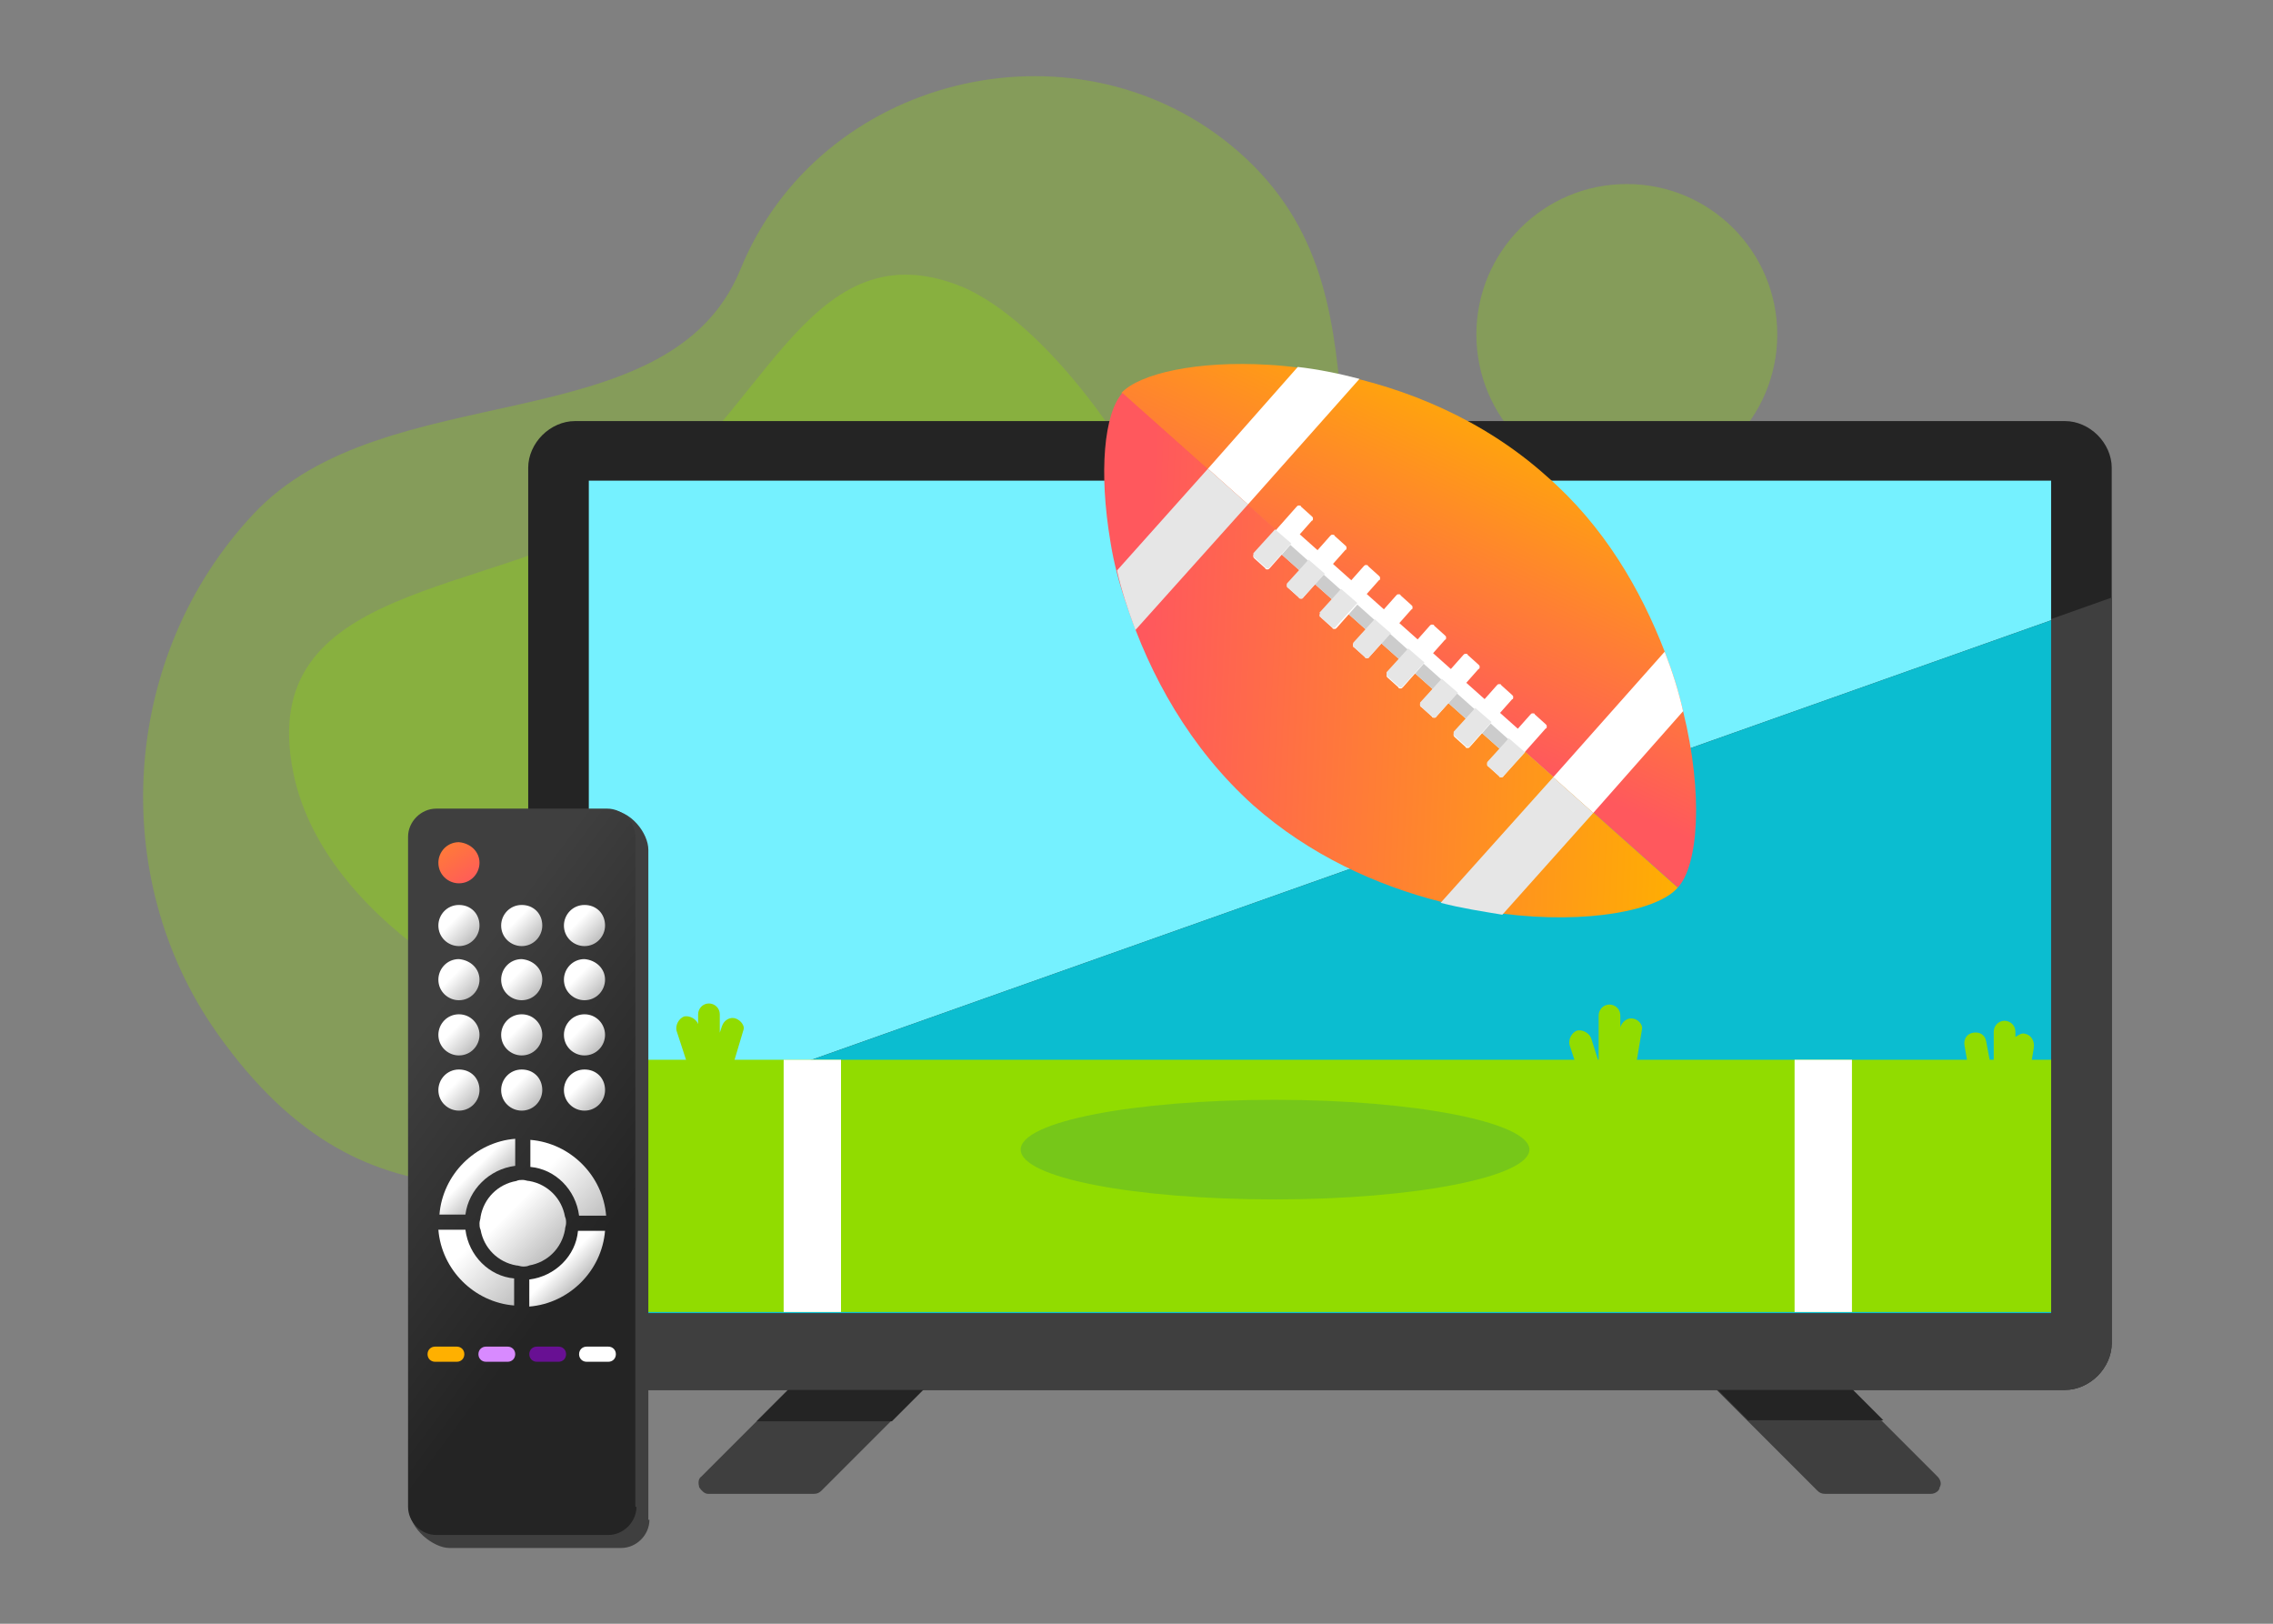 <?xml version="1.0" encoding="utf-8"?>
<!-- Generator: Adobe Illustrator 24.2.1, SVG Export Plug-In . SVG Version: 6.00 Build 0)  -->
<svg version="1.1" id="Layer_1" xmlns="http://www.w3.org/2000/svg" xmlns:xlink="http://www.w3.org/1999/xlink" x="0px" y="0px"
	 viewBox="0 0 210 150" style="enable-background:new 0 0 210 150;" xml:space="preserve">
<rect x="0" y="0" width="210" height="150" fill="#808080" stroke="none"/>
<style type="text/css">
	.st0{fill:none;}
	.st1{opacity:0.3;fill:#91DC00;}
	.st2{fill:#3F3F3F;}
	.st3{fill:#242424;}
	.st4{fill:#75F1FF;}
	.st5{fill:#0BBDD0;}
	.st6{fill:#91DC00;}
	.st7{fill:#FFFFFF;}
	.st8{opacity:0.2;fill:#0E7581;}
	.st9{fill:url(#SVGID_1_);}
	.st10{fill:url(#SVGID_2_);}
	.st11{fill:#E6E6E6;}
	.st12{fill:#CCCCCC;}
	.st13{fill:url(#SVGID_3_);}
	.st14{fill:url(#SVGID_4_);}
	.st15{fill:url(#SVGID_5_);}
	.st16{fill:url(#SVGID_6_);}
	.st17{fill:url(#SVGID_7_);}
	.st18{fill:url(#SVGID_8_);}
	.st19{fill:url(#SVGID_9_);}
	.st20{fill:url(#SVGID_10_);}
	.st21{fill:url(#SVGID_11_);}
	.st22{fill:url(#SVGID_12_);}
	.st23{fill:url(#SVGID_13_);}
	.st24{fill:url(#SVGID_14_);}
	.st25{fill:url(#SVGID_15_);}
	.st26{fill:url(#SVGID_16_);}
	.st27{fill:url(#SVGID_17_);}
	.st28{fill:url(#SVGID_18_);}
	.st29{fill:url(#SVGID_19_);}
	.st30{fill:url(#SVGID_20_);}
	.st31{fill:url(#SVGID_21_);}
	.st32{fill:#FFB000;}
	.st33{fill:#D88AFF;}
	.st34{fill:#681093;}
</style>
<rect class="st0" width="210" height="150"/>
<g>
	<g>
		<circle class="st1" cx="150.3" cy="30.9" r="13.9"/>
		<path class="st1" d="M68.4,24.9c-6.6,16.1-32.9,9.6-45,22.6c-12.2,13-13.6,33.5-3.3,48c14.1,19.9,29.6,13.4,49.2,11.5
			c17.9-1.7,18.5,9.7,33.8,16c15.7,6.5,34.3,0.1,42.5-14.9c11.3-20.8-1.2-32.4-13.7-46.1c-13.6-14.9-1.6-35-18.2-48.6
			C99,1.4,75.7,7,68.4,24.9z"/>
		<path class="st1" d="M107.8,90.9c17.7-19.5-5.4-59.4-19.4-64.6c-14-5.2-17.9,12.8-30.5,20.9c-12.6,8-34.4,6.5-30.8,24.2
			C32.3,96.8,89.1,111.6,107.8,90.9z"/>
	</g>
	<g>
		<g>
			<path class="st2" d="M178.4,138h-9.8c-0.3,0-0.5-0.1-0.7-0.3l-20-20c-0.4-0.4-0.4-1,0-1.3l4.9-4.9c0.4-0.4,1-0.4,1.3,0l24.9,24.9
				c0.3,0.3,0.4,0.7,0.2,1C179.2,137.7,178.8,138,178.4,138z"/>
		</g>
		<g>
			<path class="st2" d="M64.6,137.4c-0.1-0.4-0.1-0.8,0.2-1l24.9-24.9c0.4-0.4,1-0.4,1.3,0l4.9,4.9c0.4,0.4,0.4,1,0,1.3l-20,20
				c-0.2,0.2-0.4,0.3-0.7,0.3h-9.8C65.1,138,64.8,137.7,64.6,137.4z"/>
		</g>
		<g>
			<path class="st3" d="M152.9,111.5l-4.9,4.9c-0.4,0.4-0.4,1,0,1.3l13.5,13.5H174l-19.8-19.8C153.9,111.1,153.3,111.1,152.9,111.5z
				"/>
			<path class="st3" d="M95.9,116.4l-4.9-4.9c-0.4-0.4-1-0.4-1.3,0l-19.8,19.8h12.5l13.5-13.5C96.3,117.4,96.3,116.8,95.9,116.4z"/>
		</g>
		<path class="st3" d="M193.8,40.2c-0.8-0.8-1.9-1.3-3-1.3H53.1c-1.1,0-2.2,0.5-3,1.3c-0.8,0.8-1.3,1.9-1.3,3v80.9
			c0,1.1,0.5,2.2,1.3,3c0.8,0.8,1.9,1.3,3,1.3h137.7c1.1,0,2.2-0.5,3-1.3c0.8-0.8,1.3-1.9,1.3-3V43.2
			C195.1,42.1,194.6,41,193.8,40.2z"/>
		<g>
			<path class="st2" d="M50.1,127.1c0.8,0.8,1.9,1.3,3,1.3h137.7c1.1,0,2.2-0.5,3-1.3c0.8-0.8,1.3-1.9,1.3-3V55.2L48.9,107.1v17
				C48.9,125.2,49.3,126.3,50.1,127.1z"/>
		</g>
		<g>
			<polygon class="st4" points="189.5,44.4 54.4,44.4 54.4,105.2 189.5,57.3 			"/>
			<polygon class="st5" points="189.5,121.3 189.5,57.3 54.4,105.2 54.4,121.3 			"/>
		</g>
		<g>
			<path class="st6" d="M68,94.1c-0.5-0.2-1.1,0.1-1.3,0.7l-0.2,0.6v-1.7c0-0.6-0.5-1-1-1c-0.6,0-1,0.5-1,1v0.9l0,0
				c-0.2-0.5-0.8-0.8-1.3-0.7c-0.5,0.2-0.8,0.8-0.7,1.3l1.6,4.9c0.1,0.4,0.5,0.7,1,0.7c0.1,0,0.2,0,0.3-0.1c0.2-0.1,0.3-0.1,0.4-0.3
				c0.1,0,0.1,0.1,0.2,0.1c0.1,0,0.2,0,0.3,0c0.4,0,0.8-0.3,1-0.7l1.4-4.7C68.8,94.8,68.5,94.3,68,94.1z"/>
			<path class="st6" d="M150.9,94.1c-0.5-0.1-1,0.2-1.2,0.8v-1.1c0-0.6-0.5-1-1-1c-0.6,0-1,0.5-1,1v4.3l-0.7-2.2
				c-0.2-0.5-0.8-0.8-1.3-0.7c-0.5,0.2-0.8,0.8-0.7,1.3l1.6,4.9c0.1,0.4,0.5,0.7,1,0.7c0.1,0,0.2,0,0.3-0.1c0.5-0.2,0.8-0.8,0.7-1.3
				l-0.2-0.6c0.1,0,0.2,0.1,0.3,0.1c0.1,0,0.2,0,0.3-0.1c0.1,0.3,0.4,0.5,0.7,0.6c0.1,0,0.1,0,0.2,0c0.5,0,0.9-0.4,1-0.8l0.8-4.8
				C151.8,94.7,151.4,94.2,150.9,94.1z"/>
			<path class="st6" d="M187.1,95.5c-0.3-0.1-0.6,0.1-0.9,0.3v-0.5c0-0.6-0.5-1-1-1c-0.6,0-1,0.5-1,1v4.6l-0.7-3.7
				c-0.1-0.6-0.6-0.9-1.2-0.8c-0.6,0.1-0.9,0.6-0.8,1.2l0.9,5.1c0.1,0.5,0.5,0.8,1,0.8c0.1,0,0.1,0,0.2,0c0.5-0.1,0.8-0.5,0.8-0.9
				c0.2,0.2,0.5,0.4,0.8,0.4c0,0,0,0,0.1,0c0.2,0.2,0.4,0.4,0.6,0.4c0.1,0,0.1,0,0.2,0c0.5,0,0.9-0.4,1-0.8l0.8-4.8
				C188,96.1,187.6,95.6,187.1,95.5z"/>
		</g>
		<rect x="54.4" y="97.9" class="st6" width="135.1" height="23.3"/>
		<rect x="72.4" y="97.9" class="st7" width="5.3" height="23.3"/>
		<rect x="165.8" y="97.9" class="st7" width="5.3" height="23.3"/>
		<path class="st8" d="M141.3,106.2c0,2.5-10.5,4.6-23.5,4.6c-13,0-23.5-2-23.5-4.6s10.5-4.6,23.5-4.6
			C130.8,101.6,141.3,103.7,141.3,106.2z"/>
		<g>
			<g>
				
					<linearGradient id="SVGID_1_" gradientUnits="userSpaceOnUse" x1="308.611" y1="325.721" x2="317.434" y2="355.267" gradientTransform="matrix(0.746 0.665 -0.665 0.746 126.585 -412.119)">
					<stop  offset="0" style="stop-color:#FFB000"/>
					<stop  offset="1" style="stop-color:#FF585D"/>
				</linearGradient>
				<path class="st9" d="M155.5,65.7c-0.4-1.8-1-3.7-1.7-5.5c-2.2-5.7-5.6-11.6-10.9-16.2c-5.9-5.3-13.1-8.2-19.7-9.5
					c-2.1-0.4-4.1-0.7-6-0.8c-6.6-0.4-11.9,0.8-13.6,2.6L155,82C156.9,80,157.4,73.4,155.5,65.7z"/>
				
					<linearGradient id="SVGID_2_" gradientUnits="userSpaceOnUse" x1="338.246" y1="333.669" x2="298.44" y2="366.088" gradientTransform="matrix(0.746 0.665 -0.665 0.746 126.585 -412.119)">
					<stop  offset="0" style="stop-color:#FFB000"/>
					<stop  offset="1" style="stop-color:#FF585D"/>
				</linearGradient>
				<path class="st10" d="M155,82c0,0-51.3-45.7-51.3-45.7c-1.7,1.9-2.2,7.3-1.1,13.8c0.3,1.9,0.8,3.8,1.5,5.8
					c2.1,6.4,5.8,13.2,11.7,18.5c5.2,4.6,11.4,7.4,17.3,8.9c1.9,0.5,3.9,0.8,5.7,1.1C146.7,85.4,153.2,84.1,155,82
					C155,82,155,82,155,82z"/>
				<path class="st7" d="M147.2,75.1l8.3-9.4c-0.4-1.8-1-3.7-1.7-5.5l-10.3,11.6L147.2,75.1z"/>
				<path class="st11" d="M143.5,71.8l-10.4,11.6c1.9,0.5,3.9,0.8,5.7,1.1l8.4-9.4L143.5,71.8z"/>
				<path class="st7" d="M111.6,43.3l8.3-9.4c1.8,0.2,3.8,0.6,5.7,1.1l-10.3,11.6L111.6,43.3z"/>
				<path class="st11" d="M115.3,46.6l-10.4,11.6c-0.7-1.9-1.3-3.7-1.7-5.5l8.4-9.4L115.3,46.6z"/>
			</g>
			
				<rect x="128.1" y="44.6" transform="matrix(0.665 -0.746 0.746 0.665 -0.901 116.359)" class="st7" width="2.5" height="29.1"/>
			<g>
				
					<rect x="128.3" y="45.1" transform="matrix(0.665 -0.746 0.746 0.665 -1.387 116.205)" class="st12" width="1.2" height="29.1"/>
			</g>
			<g>
				<path class="st7" d="M115.9,51.6c-0.1-0.1-0.1-0.1-0.1-0.2l0,0c0-0.1,0-0.2,0.1-0.2l3.9-4.4c0.1-0.1,0.1-0.1,0.2-0.1l0,0
					c0.1,0,0.2,0,0.2,0.1l0,0l1,0.9c0.1,0.1,0.1,0.1,0.1,0.2l0,0c0,0.1,0,0.2-0.1,0.2l0,0l-3.9,4.4c-0.1,0.1-0.1,0.1-0.2,0.1l0,0
					c-0.1,0-0.2,0-0.2-0.1L115.9,51.6z"/>
				<path class="st7" d="M119,54.3c-0.1-0.1-0.1-0.1-0.1-0.2l0,0c0-0.1,0-0.2,0.1-0.2l0,0l3.9-4.4c0.1-0.1,0.1-0.1,0.2-0.1l0,0
					c0.1,0,0.2,0,0.2,0.1l0,0l1,0.9c0.1,0.1,0.1,0.1,0.1,0.2l0,0c0,0.1,0,0.2-0.1,0.2l0,0l-3.9,4.4c-0.1,0.1-0.1,0.1-0.2,0.1l0,0
					c-0.1,0-0.2,0-0.2-0.1L119,54.3z"/>
				<path class="st7" d="M122.1,57.1c-0.1-0.1-0.1-0.1-0.1-0.2l0,0c0-0.1,0-0.2,0.1-0.2l0,0l3.9-4.4c0.1-0.1,0.1-0.1,0.2-0.1l0,0
					c0.1,0,0.2,0,0.2,0.1l0,0l1,0.9c0.1,0.1,0.1,0.1,0.1,0.2l0,0c0,0.1,0,0.2-0.1,0.2l0,0l-3.9,4.4c-0.1,0.1-0.1,0.1-0.2,0.1l0,0
					c-0.1,0-0.2,0-0.2-0.1l0,0L122.1,57.1z"/>
				<path class="st7" d="M125.1,59.8c-0.1-0.1-0.1-0.1-0.1-0.2l0,0c0-0.1,0-0.2,0.1-0.2l3.9-4.4c0.1-0.1,0.1-0.1,0.2-0.1l0,0
					c0.1,0,0.2,0,0.2,0.1l1,0.9c0.1,0.1,0.1,0.1,0.1,0.2l0,0c0,0.1,0,0.2-0.1,0.2l-3.9,4.4c-0.1,0.1-0.1,0.1-0.2,0.1l0,0
					c-0.1,0-0.2,0-0.2-0.1L125.1,59.8z"/>
				<path class="st7" d="M128.2,62.6c-0.1-0.1-0.1-0.1-0.1-0.2l0,0c0-0.1,0-0.2,0.1-0.2l3.9-4.4c0.1-0.1,0.1-0.1,0.2-0.1l0,0
					c0.1,0,0.2,0,0.2,0.1l1,0.9c0.1,0.1,0.1,0.1,0.1,0.2l0,0c0,0.1,0,0.2-0.1,0.2l-3.9,4.4c-0.1,0.1-0.1,0.1-0.2,0.1l0,0
					c-0.1,0-0.2,0-0.2-0.1L128.2,62.6z"/>
				<path class="st7" d="M131.3,65.3c-0.1-0.1-0.1-0.1-0.1-0.2l0,0c0-0.1,0-0.2,0.1-0.2l0,0l3.9-4.4c0.1-0.1,0.1-0.1,0.2-0.1l0,0
					c0.1,0,0.2,0,0.2,0.1l0,0l1,0.9c0.1,0.1,0.1,0.1,0.1,0.2l0,0c0,0.1,0,0.2-0.1,0.2l0,0l-3.9,4.4c-0.1,0.1-0.1,0.1-0.2,0.1l0,0
					c-0.1,0-0.2,0-0.2-0.1l0,0L131.3,65.3L131.3,65.3z"/>
				<path class="st7" d="M134.4,68.1c-0.1-0.1-0.1-0.1-0.1-0.2l0,0c0-0.1,0-0.2,0.1-0.2l0,0l3.9-4.4c0.1-0.1,0.1-0.1,0.2-0.1l0,0
					c0.1,0,0.2,0,0.2,0.1l0,0l1,0.9c0.1,0.1,0.1,0.1,0.1,0.2l0,0c0,0.1,0,0.2-0.1,0.2l0,0l-3.9,4.4c-0.1,0.1-0.1,0.1-0.2,0.1l0,0
					c-0.1,0-0.2,0-0.2-0.1l0,0L134.4,68.1L134.4,68.1z"/>
				<path class="st7" d="M137.5,70.8c-0.1-0.1-0.1-0.1-0.1-0.2l0,0c0-0.1,0-0.2,0.1-0.2l0,0l3.9-4.4c0.1-0.1,0.1-0.1,0.2-0.1l0,0
					c0.1,0,0.2,0,0.2,0.1l0,0l1,0.9c0.1,0.1,0.1,0.1,0.1,0.2l0,0c0,0.1,0,0.2-0.1,0.2l0,0l-3.9,4.4c-0.1,0.1-0.1,0.1-0.2,0.1l0,0
					c-0.1,0-0.2,0-0.2-0.1l0,0L137.5,70.8L137.5,70.8z"/>
			</g>
			<g>
				<path class="st11" d="M115.8,51.3c0,0.1,0,0.2,0.1,0.2l1,0.9c0.1,0.1,0.2,0.1,0.2,0.1c0.1,0,0.2,0,0.2-0.1l2-2.2l-1.5-1.3
					l-2,2.2C115.8,51.2,115.8,51.2,115.8,51.3z"/>
				<path class="st11" d="M118.9,54.1c0,0.1,0,0.2,0.1,0.2l1,0.9c0.1,0.1,0.2,0.1,0.2,0.1c0.1,0,0.2,0,0.2-0.1l2-2.2l-1.5-1.3
					l-2,2.2C118.9,53.9,118.9,54,118.9,54.1z"/>
				<path class="st11" d="M121.9,56.8c0,0.1,0,0.2,0.1,0.2l1,0.9c0.1,0.1,0.2,0.1,0.2,0.1c0.1,0,0.2,0,0.2-0.1l2-2.2l-1.5-1.3
					l-2,2.2C122,56.7,121.9,56.7,121.9,56.8z"/>
				<path class="st11" d="M125,59.6c0,0.1,0,0.2,0.1,0.2l1,0.9c0.1,0.1,0.2,0.1,0.2,0.1c0.1,0,0.2,0,0.2-0.1l2-2.2l-1.5-1.3l-2,2.2
					C125.1,59.4,125,59.5,125,59.6z"/>
				<path class="st11" d="M128.1,62.3c0,0.1,0,0.2,0.1,0.2l1,0.9c0.1,0.1,0.2,0.1,0.2,0.1c0.1,0,0.2,0,0.2-0.1l2-2.2l-1.5-1.3
					l-2,2.2C128.1,62.2,128.1,62.2,128.1,62.3z"/>
				<path class="st11" d="M131.2,65.1c0,0.1,0,0.2,0.1,0.2l1,0.9c0.1,0.1,0.2,0.1,0.2,0.1c0.1,0,0.2,0,0.2-0.1l2-2.2l-1.5-1.3
					l-2,2.2C131.2,64.9,131.2,65,131.2,65.1z"/>
				<path class="st11" d="M134.3,67.8c0,0.1,0,0.2,0.1,0.2l1,0.9c0.1,0.1,0.1,0.1,0.2,0.1c0.1,0,0.2,0,0.2-0.1l2-2.2l-1.5-1.3
					l-2,2.2C134.3,67.7,134.3,67.7,134.3,67.8z"/>
				<path class="st11" d="M137.4,70.6c0,0.1,0,0.2,0.1,0.2l1,0.9c0.1,0.1,0.2,0.1,0.2,0.1c0.1,0,0.2,0,0.2-0.1l2-2.2l-1.5-1.3
					l-2,2.2C137.4,70.4,137.4,70.5,137.4,70.6z"/>
			</g>
		</g>
	</g>
	<g>
		<g>
			<path class="st2" d="M60,140.4c0,1.4-1.2,2.6-2.6,2.6H41.5c-1.4,0-3.7-1.7-3.7-3.7V77.4c0-1.4,1.2-2.6,2.6-2.6h15.8
				c2.1,0,3.7,2.2,3.7,3.7V140.4z"/>
			<linearGradient id="SVGID_3_" gradientUnits="userSpaceOnUse" x1="55.998" y1="114.037" x2="35.86" y2="98.979">
				<stop  offset="0" style="stop-color:#242424"/>
				<stop  offset="1" style="stop-color:#3F3F3F"/>
			</linearGradient>
			<path class="st13" d="M58.8,139.2c0,1.4-1.2,2.6-2.6,2.6H40.3c-1.4,0-2.6-1.2-2.6-2.6V77.3c0-1.4,1.2-2.6,2.6-2.6h15.8
				c1.4,0,2.6,1.2,2.6,2.6V139.2z"/>
			<linearGradient id="SVGID_4_" gradientUnits="userSpaceOnUse" x1="37.464" y1="71.835" x2="43.844" y2="81.899">
				<stop  offset="0" style="stop-color:#FFB000"/>
				<stop  offset="1" style="stop-color:#FF585D"/>
			</linearGradient>
			<path class="st14" d="M44.3,79.7c0,1-0.8,1.9-1.9,1.9c-1,0-1.9-0.8-1.9-1.9c0-1,0.8-1.9,1.9-1.9C43.5,77.9,44.3,78.7,44.3,79.7z"
				/>
			<linearGradient id="SVGID_5_" gradientUnits="userSpaceOnUse" x1="41.147" y1="84.149" x2="43.765" y2="86.767">
				<stop  offset="0.306" style="stop-color:#FFFFFF"/>
				<stop  offset="1" style="stop-color:#BFBFBF"/>
			</linearGradient>
			<path class="st15" d="M44.3,85.5c0,1-0.8,1.9-1.9,1.9c-1,0-1.9-0.8-1.9-1.9c0-1,0.8-1.9,1.9-1.9C43.5,83.6,44.3,84.4,44.3,85.5z"
				/>
			<linearGradient id="SVGID_6_" gradientUnits="userSpaceOnUse" x1="46.961" y1="84.149" x2="49.579" y2="86.767">
				<stop  offset="0.306" style="stop-color:#FFFFFF"/>
				<stop  offset="1" style="stop-color:#BFBFBF"/>
			</linearGradient>
			<path class="st16" d="M50.1,85.5c0,1-0.8,1.9-1.9,1.9c-1,0-1.9-0.8-1.9-1.9c0-1,0.8-1.9,1.9-1.9C49.3,83.6,50.1,84.4,50.1,85.5z"
				/>
			<linearGradient id="SVGID_7_" gradientUnits="userSpaceOnUse" x1="52.775" y1="84.149" x2="55.393" y2="86.767">
				<stop  offset="0.306" style="stop-color:#FFFFFF"/>
				<stop  offset="1" style="stop-color:#BFBFBF"/>
			</linearGradient>
			<path class="st17" d="M55.9,85.5c0,1-0.8,1.9-1.9,1.9c-1,0-1.9-0.8-1.9-1.9c0-1,0.8-1.9,1.9-1.9C55.1,83.6,55.9,84.4,55.9,85.5z"
				/>
			<linearGradient id="SVGID_8_" gradientUnits="userSpaceOnUse" x1="41.147" y1="89.216" x2="43.765" y2="91.834">
				<stop  offset="0.306" style="stop-color:#FFFFFF"/>
				<stop  offset="1" style="stop-color:#BFBFBF"/>
			</linearGradient>
			<path class="st18" d="M44.3,90.5c0,1-0.8,1.9-1.9,1.9c-1,0-1.9-0.8-1.9-1.9c0-1,0.8-1.9,1.9-1.9C43.5,88.7,44.3,89.5,44.3,90.5z"
				/>
			<linearGradient id="SVGID_9_" gradientUnits="userSpaceOnUse" x1="46.961" y1="89.216" x2="49.579" y2="91.834">
				<stop  offset="0.306" style="stop-color:#FFFFFF"/>
				<stop  offset="1" style="stop-color:#BFBFBF"/>
			</linearGradient>
			<path class="st19" d="M50.1,90.5c0,1-0.8,1.9-1.9,1.9c-1,0-1.9-0.8-1.9-1.9c0-1,0.8-1.9,1.9-1.9C49.3,88.7,50.1,89.5,50.1,90.5z"
				/>
			<linearGradient id="SVGID_10_" gradientUnits="userSpaceOnUse" x1="52.775" y1="89.216" x2="55.393" y2="91.834">
				<stop  offset="0.306" style="stop-color:#FFFFFF"/>
				<stop  offset="1" style="stop-color:#BFBFBF"/>
			</linearGradient>
			<path class="st20" d="M55.9,90.5c0,1-0.8,1.9-1.9,1.9c-1,0-1.9-0.8-1.9-1.9c0-1,0.8-1.9,1.9-1.9C55.1,88.7,55.9,89.5,55.9,90.5z"
				/>
			<linearGradient id="SVGID_11_" gradientUnits="userSpaceOnUse" x1="41.147" y1="94.283" x2="43.765" y2="96.901">
				<stop  offset="0.306" style="stop-color:#FFFFFF"/>
				<stop  offset="1" style="stop-color:#BFBFBF"/>
			</linearGradient>
			<path class="st21" d="M44.3,95.6c0,1-0.8,1.9-1.9,1.9c-1,0-1.9-0.8-1.9-1.9c0-1,0.8-1.9,1.9-1.9C43.5,93.7,44.3,94.6,44.3,95.6z"
				/>
			<linearGradient id="SVGID_12_" gradientUnits="userSpaceOnUse" x1="46.961" y1="94.283" x2="49.579" y2="96.901">
				<stop  offset="0.306" style="stop-color:#FFFFFF"/>
				<stop  offset="1" style="stop-color:#BFBFBF"/>
			</linearGradient>
			<path class="st22" d="M50.1,95.6c0,1-0.8,1.9-1.9,1.9c-1,0-1.9-0.8-1.9-1.9c0-1,0.8-1.9,1.9-1.9C49.3,93.7,50.1,94.6,50.1,95.6z"
				/>
			<linearGradient id="SVGID_13_" gradientUnits="userSpaceOnUse" x1="52.775" y1="94.283" x2="55.393" y2="96.901">
				<stop  offset="0.306" style="stop-color:#FFFFFF"/>
				<stop  offset="1" style="stop-color:#BFBFBF"/>
			</linearGradient>
			<path class="st23" d="M55.9,95.6c0,1-0.8,1.9-1.9,1.9c-1,0-1.9-0.8-1.9-1.9c0-1,0.8-1.9,1.9-1.9C55.1,93.7,55.9,94.6,55.9,95.6z"
				/>
			<linearGradient id="SVGID_14_" gradientUnits="userSpaceOnUse" x1="41.147" y1="99.35" x2="43.765" y2="101.968">
				<stop  offset="0.306" style="stop-color:#FFFFFF"/>
				<stop  offset="1" style="stop-color:#BFBFBF"/>
			</linearGradient>
			<path class="st24" d="M44.3,100.7c0,1-0.8,1.9-1.9,1.9c-1,0-1.9-0.8-1.9-1.9c0-1,0.8-1.9,1.9-1.9C43.5,98.8,44.3,99.6,44.3,100.7
				z"/>
			<linearGradient id="SVGID_15_" gradientUnits="userSpaceOnUse" x1="46.961" y1="99.35" x2="49.579" y2="101.968">
				<stop  offset="0.306" style="stop-color:#FFFFFF"/>
				<stop  offset="1" style="stop-color:#BFBFBF"/>
			</linearGradient>
			<path class="st25" d="M50.1,100.7c0,1-0.8,1.9-1.9,1.9c-1,0-1.9-0.8-1.9-1.9c0-1,0.8-1.9,1.9-1.9C49.3,98.8,50.1,99.6,50.1,100.7
				z"/>
			<linearGradient id="SVGID_16_" gradientUnits="userSpaceOnUse" x1="52.775" y1="99.35" x2="55.393" y2="101.968">
				<stop  offset="0.306" style="stop-color:#FFFFFF"/>
				<stop  offset="1" style="stop-color:#BFBFBF"/>
			</linearGradient>
			<path class="st26" d="M55.9,100.7c0,1-0.8,1.9-1.9,1.9c-1,0-1.9-0.8-1.9-1.9c0-1,0.8-1.9,1.9-1.9C55.1,98.8,55.9,99.6,55.9,100.7
				z"/>
			<linearGradient id="SVGID_17_" gradientUnits="userSpaceOnUse" x1="42.816" y1="107.494" x2="45.333" y2="110.011">
				<stop  offset="0.306" style="stop-color:#FFFFFF"/>
				<stop  offset="1" style="stop-color:#BFBFBF"/>
			</linearGradient>
			<path class="st27" d="M47.6,107.7v-2.5c-3.7,0.3-6.7,3.3-7,7H43C43.3,109.9,45.2,108,47.6,107.7z"/>
			<linearGradient id="SVGID_18_" gradientUnits="userSpaceOnUse" x1="40.556" y1="113.625" x2="47.593" y2="120.662">
				<stop  offset="0.306" style="stop-color:#FFFFFF"/>
				<stop  offset="1" style="stop-color:#BFBFBF"/>
			</linearGradient>
			<path class="st28" d="M43,113.6h-2.5c0.3,3.7,3.3,6.7,7,7v-2.5C45.2,117.9,43.3,116,43,113.6z"/>
			<linearGradient id="SVGID_19_" gradientUnits="userSpaceOnUse" x1="51.207" y1="115.885" x2="53.724" y2="118.403">
				<stop  offset="0.306" style="stop-color:#FFFFFF"/>
				<stop  offset="1" style="stop-color:#BFBFBF"/>
			</linearGradient>
			<path class="st29" d="M48.9,118.2v2.5c3.7-0.3,6.7-3.3,7-7h-2.5C53.2,116,51.3,117.9,48.9,118.2z"/>
			<linearGradient id="SVGID_20_" gradientUnits="userSpaceOnUse" x1="48.947" y1="105.234" x2="55.984" y2="112.271">
				<stop  offset="0.306" style="stop-color:#FFFFFF"/>
				<stop  offset="1" style="stop-color:#BFBFBF"/>
			</linearGradient>
			<path class="st30" d="M53.5,112.3H56c-0.3-3.7-3.3-6.7-7-7v2.5C51.3,108,53.2,109.9,53.5,112.3z"/>
			<linearGradient id="SVGID_21_" gradientUnits="userSpaceOnUse" x1="45.467" y1="110.145" x2="51.073" y2="115.751">
				<stop  offset="0.306" style="stop-color:#FFFFFF"/>
				<stop  offset="1" style="stop-color:#BFBFBF"/>
			</linearGradient>
			<path class="st31" d="M52.2,113.6c0-0.2,0.1-0.4,0.1-0.6v0c0-0.2,0-0.4-0.1-0.6c-0.3-1.7-1.6-3-3.3-3.3c-0.2,0-0.4-0.1-0.6-0.1
				c-0.2,0-0.4,0-0.6,0.1c-1.7,0.3-3,1.6-3.3,3.3c0,0.2-0.1,0.4-0.1,0.6v0c0,0.2,0,0.4,0.1,0.6c0.3,1.7,1.6,3,3.3,3.3
				c0.2,0,0.4,0.1,0.6,0.1c0.2,0,0.4,0,0.6-0.1C50.6,116.6,51.9,115.3,52.2,113.6z"/>
			<path class="st32" d="M42.9,125.1c0,0.4-0.3,0.7-0.7,0.7h-2c-0.4,0-0.7-0.3-0.7-0.7l0,0c0-0.4,0.3-0.7,0.7-0.7h2
				C42.6,124.4,42.9,124.7,42.9,125.1L42.9,125.1z"/>
			<path class="st33" d="M47.6,125.1c0,0.4-0.3,0.7-0.7,0.7h-2c-0.4,0-0.7-0.3-0.7-0.7l0,0c0-0.4,0.3-0.7,0.7-0.7h2
				C47.3,124.4,47.6,124.7,47.6,125.1L47.6,125.1z"/>
			<path class="st34" d="M52.3,125.1c0,0.4-0.3,0.7-0.7,0.7h-2c-0.4,0-0.7-0.3-0.7-0.7l0,0c0-0.4,0.3-0.7,0.7-0.7h2
				C52,124.4,52.3,124.7,52.3,125.1L52.3,125.1z"/>
			<path class="st7" d="M56.9,125.1c0,0.4-0.3,0.7-0.7,0.7h-2c-0.4,0-0.7-0.3-0.7-0.7l0,0c0-0.4,0.3-0.7,0.7-0.7h2
				C56.6,124.4,56.9,124.7,56.9,125.1L56.9,125.1z"/>
		</g>
	</g>
</g>
</svg>
